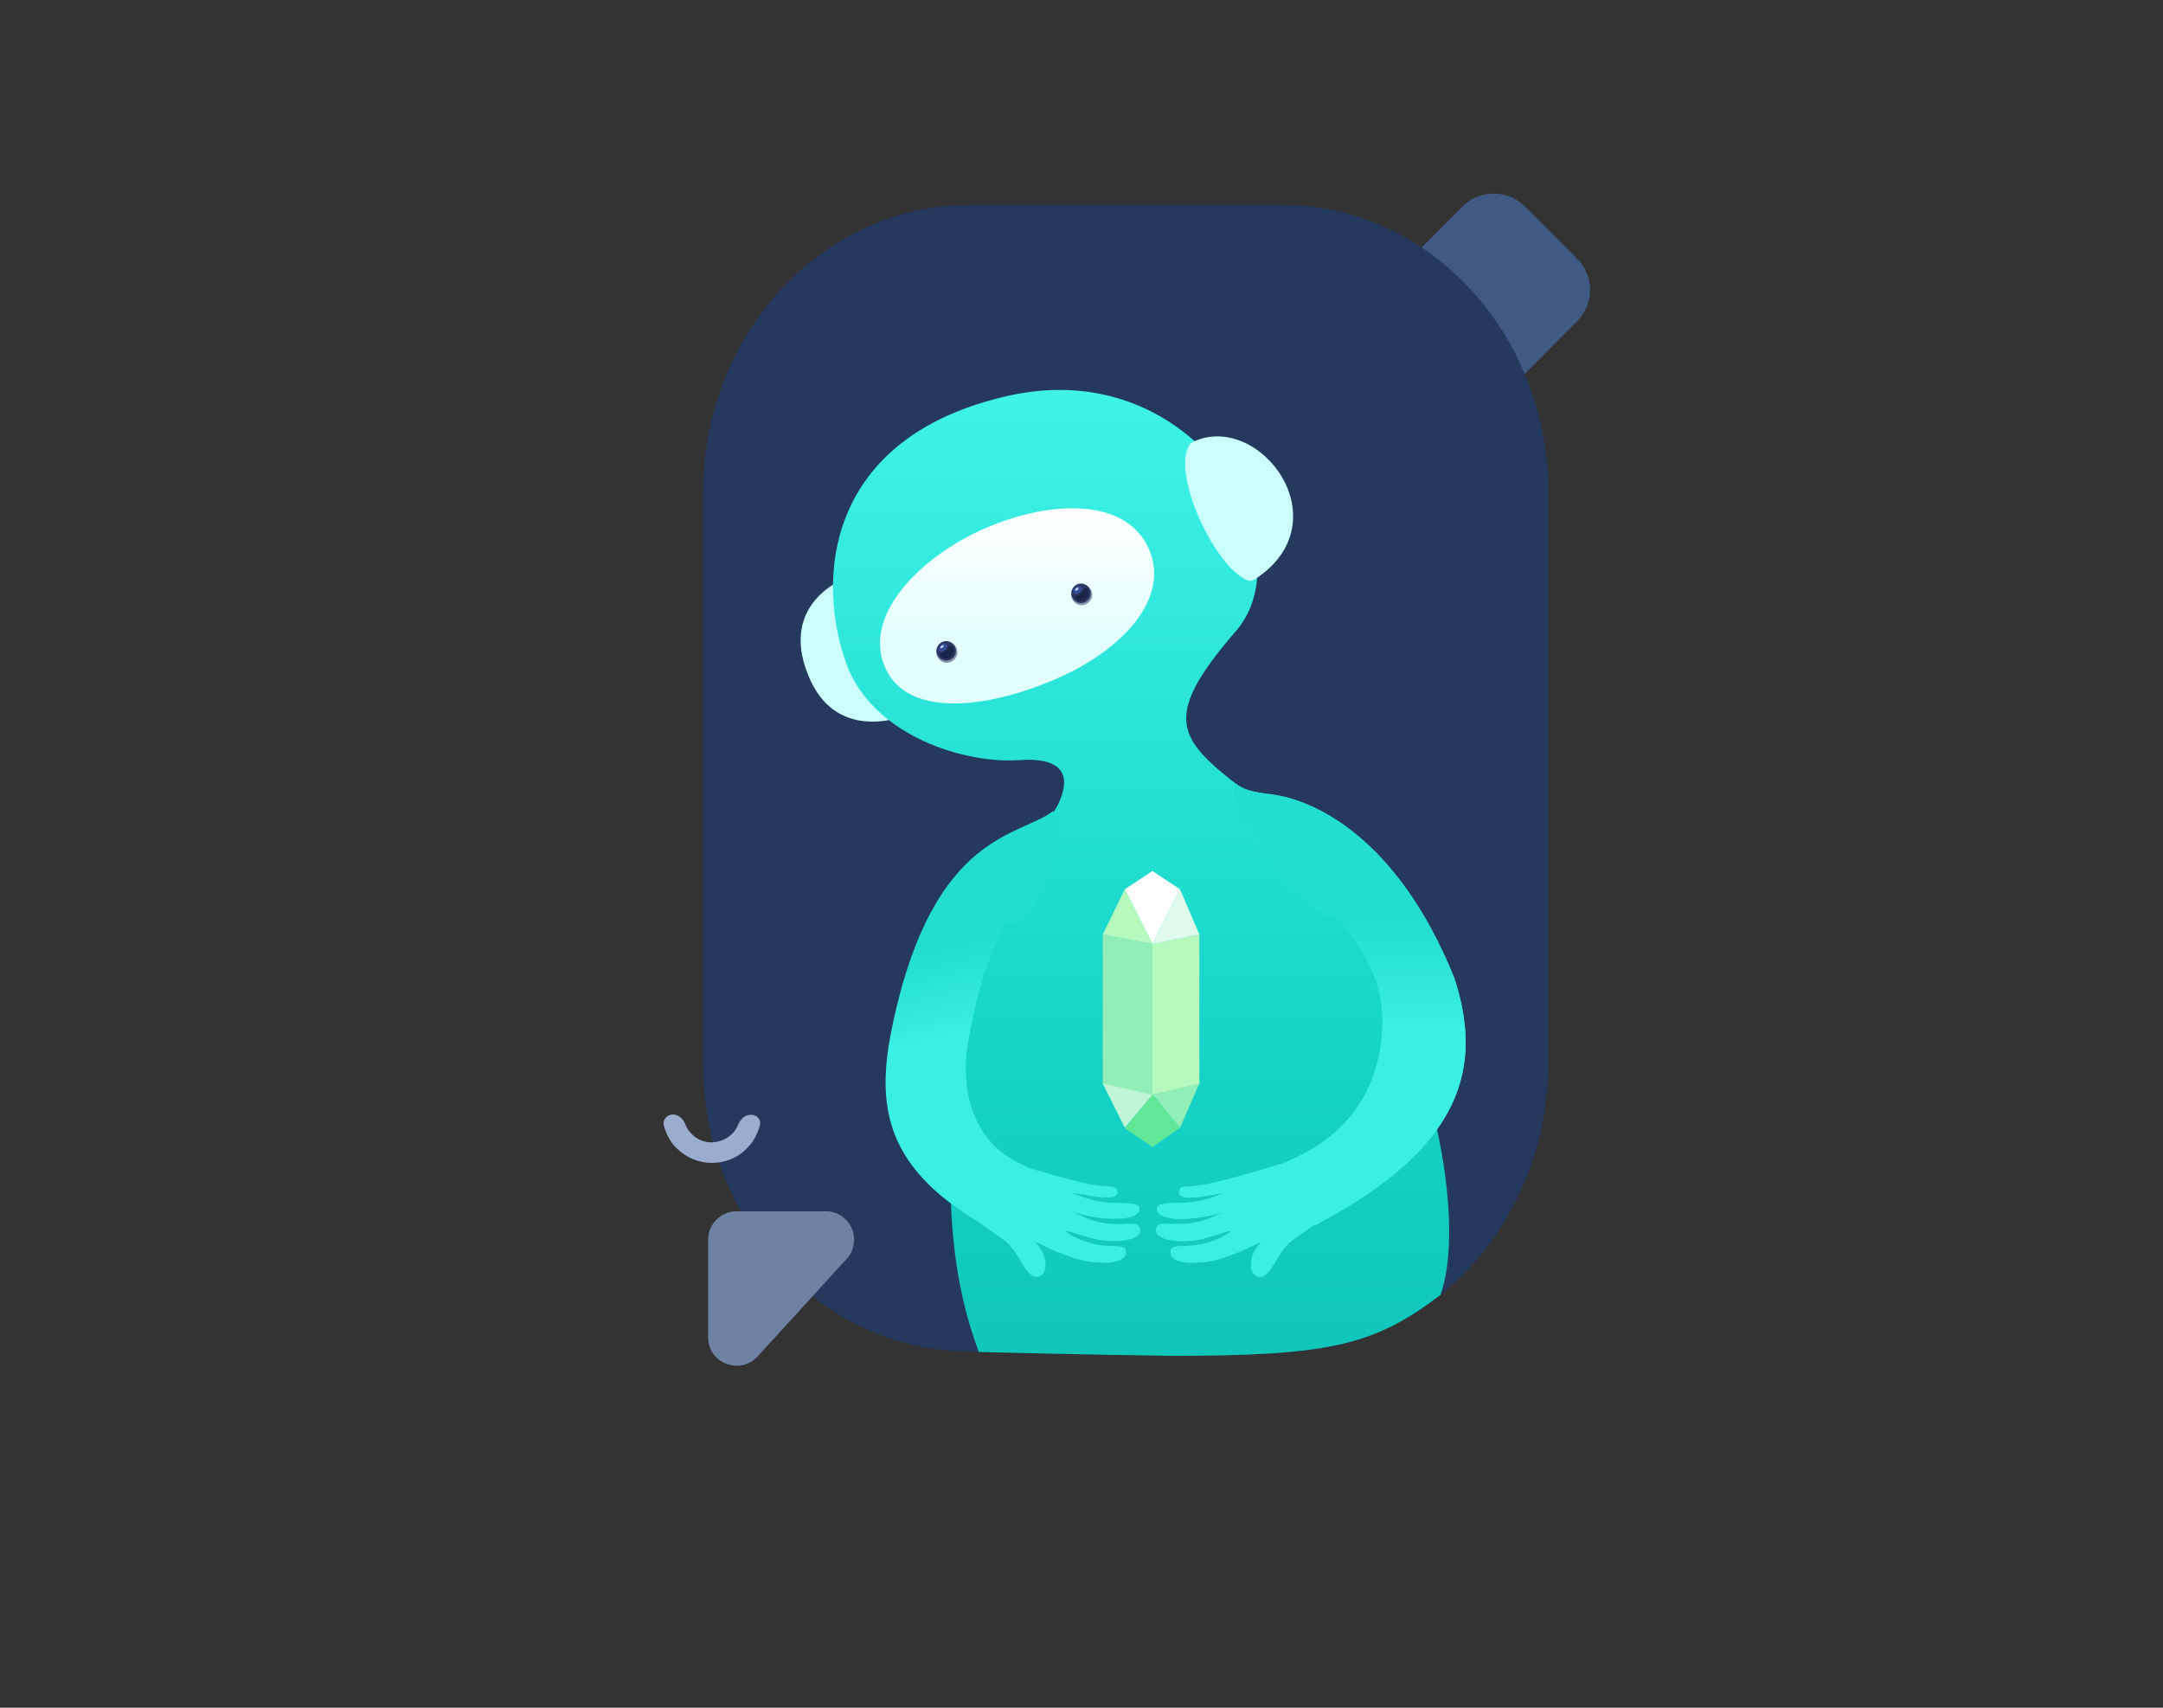 <svg width="760" height="600" viewBox="0 0 760 600" fill="none" xmlns="http://www.w3.org/2000/svg">
<rect x="0" y="0" width="760" height="600" fill="#333333" stroke="none"/>
<path d="M513.82 72.575C519.92 66.475 529.72 66.475 535.82 72.575L554.12 90.875C560.22 96.975 560.22 106.775 554.12 112.875L536.02 131.075C529.92 137.175 520.12 137.175 514.02 131.075L495.72 112.775C489.62 106.675 489.62 96.875 495.72 90.775L513.82 72.575Z" fill="#405985"/>
<path d="M544.1 173.3C544.1 117.3 502.2 72 450.5 72H340.7C289 72 247 117.3 247 173.3V373.5C247 429.5 288.9 474.8 340.6 474.8H450.4C502.1 474.8 544 429.4 544 373.5V173.3H544.1Z" fill="#25395F"/>
<path d="M266.207 476.574C260.007 483.274 248.807 478.974 248.807 469.874V435.574C248.807 430.074 253.307 425.574 258.807 425.574H290.107C298.807 425.574 303.307 435.874 297.507 442.274L266.207 476.574Z" fill="#6E82A4"/>
<path d="M236.506 391.574C234.406 391.574 232.806 393.274 233.206 395.274C234.006 398.374 235.506 401.374 237.906 403.574C241.206 406.774 245.506 408.574 250.106 408.574C254.706 408.574 259.106 406.874 262.306 403.574C264.706 401.274 266.206 398.374 267.006 395.274C267.506 393.274 265.806 391.574 263.706 391.674C261.606 391.674 260.106 393.374 259.306 395.274C258.806 396.474 258.106 397.574 257.106 398.474C255.206 400.274 252.706 401.274 250.106 401.374C247.506 401.374 244.906 400.374 243.106 398.474C242.106 397.574 241.406 396.474 240.906 395.274C240.206 393.274 238.506 391.574 236.506 391.574Z" fill="#9AADCE"/>
<path d="M297.074 203.15C297.074 203.15 273.707 211.619 283.863 236.949C293.909 262.586 319.674 250.868 319.674 250.868L297.074 203.15Z" fill="#CAFFFC"/>
<path d="M434.28 221.694C409.356 250.506 413.119 258.61 432.668 274.151C494.976 319.768 518.187 421.865 506.094 455C482.938 472.5 467.75 476.372 411.955 476.372C381.938 476 343.438 475 343.938 475C325.938 428 330.785 352.86 371.707 282.759C375.034 276.03 377.08 265.728 358.206 267.057C339.332 268.386 308.179 258.987 298.032 234.903C286.14 204.32 289.647 153.244 354.813 138.946C419.978 124.648 459.204 192.881 434.28 221.694Z" fill="url(#paint0_linear)"/>
<path d="M347.121 185.183C325.005 194.481 303.717 214.62 310.475 233.236C317.233 251.852 344.436 249.652 369.61 239.159C394.784 228.667 411.68 209.712 403.401 192.281C395.122 174.85 369.238 175.886 347.121 185.183Z" fill="url(#paint1_linear)"/>
<path d="M328.98 228.79C328.837 230.797 330.331 232.658 332.332 232.855C334.336 232.998 336.194 231.502 336.391 229.497C336.534 227.491 335.04 225.629 333.039 225.432C331.04 225.181 329.179 226.731 328.98 228.79Z" fill="#8493AD"/>
<path d="M335.886 228.656C335.859 230.505 334.378 232.072 332.476 232.097C330.63 232.07 329.066 230.587 329.041 228.681C329.068 226.833 330.549 225.266 332.452 225.241C334.297 225.267 335.859 226.805 335.886 228.656Z" fill="#2B3760"/>
<path d="M332.614 226.446C333.026 226.954 332.717 227.811 331.929 228.429C331.196 229.049 330.269 229.117 329.857 228.61C329.445 228.102 329.754 227.245 330.542 226.627C331.332 225.954 332.202 225.938 332.614 226.446Z" fill="#364D98"/>
<path d="M331.514 226.778C331.615 226.945 331.492 227.266 331.209 227.526C330.929 227.731 330.601 227.771 330.443 227.655C330.344 227.433 330.465 227.167 330.748 226.907C331.031 226.647 331.413 226.61 331.514 226.778Z" fill="#C3D8F8"/>
<path d="M330.963 229.421C330.522 229.565 330.067 230.034 330.373 230.483C330.891 231.05 331.582 231.407 332.397 231.388C333.864 231.398 335.114 230.148 335.07 228.677C335.044 228.023 334.906 227.472 334.489 227.073C334.183 226.624 333.51 227.084 333.272 227.564C333.09 227.991 332.689 228.463 332.241 228.77C331.899 229.135 331.453 229.388 330.963 229.421Z" fill="#1B244A"/>
<path d="M376.353 208.569C376.21 210.576 377.704 212.438 379.705 212.635C381.709 212.777 383.567 211.281 383.764 209.277C383.907 207.27 382.413 205.409 380.412 205.212C378.413 204.96 376.553 206.511 376.353 208.569Z" fill="#8493AD"/>
<path d="M383.259 208.436C383.232 210.285 381.751 211.852 379.849 211.877C378.003 211.85 376.439 210.366 376.414 208.461C376.441 206.612 377.922 205.045 379.825 205.02C381.67 205.047 383.232 206.585 383.259 208.436Z" fill="#2B3760"/>
<path d="M379.987 206.225C380.399 206.733 380.09 207.59 379.302 208.208C378.569 208.829 377.642 208.897 377.23 208.389C376.818 207.881 377.127 207.024 377.915 206.406C378.705 205.733 379.575 205.717 379.987 206.225Z" fill="#364D98"/>
<path d="M378.887 206.557C378.988 206.725 378.865 207.046 378.582 207.305C378.302 207.51 377.974 207.55 377.816 207.435C377.717 207.213 377.838 206.946 378.121 206.686C378.404 206.427 378.786 206.389 378.887 206.557Z" fill="#C3D8F8"/>
<path d="M378.336 209.2C377.895 209.344 377.44 209.813 377.746 210.262C378.264 210.829 378.955 211.186 379.77 211.168C381.237 211.178 382.487 209.927 382.443 208.456C382.417 207.802 382.279 207.252 381.862 206.852C381.556 206.404 380.883 206.864 380.645 207.343C380.463 207.77 380.062 208.242 379.614 208.549C379.272 208.915 378.826 209.167 378.336 209.2Z" fill="#1B244A"/>
<path d="M419.127 155.258C418.706 155.456 418.321 155.744 418.057 156.128C411.345 165.874 426.477 198.799 438.226 203.877C439.095 204.253 440.102 204.067 440.897 203.551C471.965 183.379 442.654 144.212 419.127 155.258Z" fill="#CAFFFC"/>
<path d="M358.939 409C341.439 401.344 336.939 381.999 340.439 364.499C343.939 346.999 345.398 340.49 353.438 324.499C366.195 325.995 377.429 288.413 369.939 285C358.439 293.999 328.388 292.279 313.939 358.5C307.939 386 308.939 408.999 344.939 430C357.798 437.501 374.939 416 358.939 409Z" fill="url(#paint2_linear)"/>
<path d="M404.923 385.54V331.705L421.413 328.31V381.067L404.923 385.54Z" fill="#B7F8BC"/>
<path d="M404.923 385.54V331.705L387.463 328.31V381.067L404.923 385.54Z" fill="#90EEB6"/>
<path d="M404.923 331.705L395.223 312.445L404.923 306L414.623 312.445L404.923 331.705Z" fill="white"/>
<path d="M404.923 384.57L414.623 396.199L404.923 403L395.223 396.414L404.923 384.57Z" fill="#61E897"/>
<path d="M404.923 331.705L395.223 312.445L387.463 328.31L404.923 331.705Z" fill="#B7F8BC"/>
<path d="M404.922 384.465L414.622 396.21L421.412 380.69L404.922 384.465Z" fill="#90EEB6"/>
<path d="M421.413 328.31L414.623 312.445L404.923 331.705L421.413 328.31Z" fill="#DFFAEA"/>
<path d="M387.463 380.69L395.223 396.21L404.923 384.669L387.463 380.69Z" fill="#BFF5D5"/>
<path d="M364.545 448.594C367.729 448.351 369.154 442.02 363.575 436.106C365.95 437.43 370.863 439.808 377.444 442.046C384.015 444.282 397.407 444.951 395.439 438.888C394.855 437.088 389.017 438.526 383.363 436.816C379.78 435.731 376.283 434.396 374.273 432.469C375.872 432.4 379.239 434.039 384.784 435.337C391.607 436.934 402.542 436.047 400.411 431.075C399.448 428.827 394.882 430.934 387.625 429.654C383.396 428.908 380.805 427.584 376.68 425.748C386.524 428.944 400.411 429.544 400.411 424.682C400.411 422.266 394.671 422.818 390.075 422.551C385.42 422.279 381.877 421.191 376.847 419.201C379.086 419.027 395.504 423.683 392.206 417.578C391.67 416.586 388.112 417.089 383.363 416.157C374.515 414.422 358.481 409.45 351.314 407.245C342.144 404.424 327.474 404.43 333.959 417.577C338.081 427.54 349.681 432.682 354.07 436.815C358.757 441.227 360.367 448.912 364.545 448.594Z" fill="#3AEFE5"/>
<path d="M461.865 430.223C462.257 430.307 462.619 430.256 462.938 430C514.938 402.5 520.938 374 510.938 343.5C490.938 294 461.469 281.037 447.04 279.149C441.791 278.462 437.506 277.901 434.438 275.5C426.948 278.913 457.14 323.505 469.898 322.009L470.002 322.149C479.99 335.569 487.431 345.568 485.438 365C483.568 383.233 473.565 399.259 452.438 408L452.476 408.201C444.481 410.654 431.264 414.641 423.534 416.157C421.438 416.569 419.573 416.7 418.099 416.804C416.233 416.936 414.99 417.024 414.691 417.578C412.194 422.201 421.002 420.653 426.398 419.705C428.128 419.401 429.507 419.159 430.05 419.201C425.02 421.191 421.477 422.279 416.822 422.551C415.834 422.608 414.794 422.628 413.769 422.647C410.024 422.718 406.486 422.785 406.486 424.682C406.486 429.544 420.373 428.944 430.217 425.748C429.726 425.966 429.257 426.178 428.803 426.382C425.452 427.891 422.997 428.997 419.272 429.654C415.971 430.236 413.227 430.118 411.126 430.027C408.607 429.918 407.011 429.849 406.486 431.075C404.355 436.047 415.29 436.934 422.113 435.337C424.778 434.713 426.94 434.01 428.644 433.456C430.486 432.858 431.794 432.433 432.624 432.469C430.614 434.396 427.117 435.731 423.534 436.816C420.822 437.636 418.067 437.732 415.87 437.809C413.488 437.892 411.762 437.952 411.458 438.888C409.49 444.951 422.882 444.282 429.453 442.046C436.034 439.808 440.947 437.43 443.322 436.106C437.743 442.02 439.168 448.351 442.352 448.594C444.832 448.783 446.408 446.151 448.259 443.057C449.526 440.94 450.923 438.607 452.827 436.815C454.072 435.643 455.897 434.389 457.967 432.968C459.203 432.119 460.526 431.21 461.865 430.223Z" fill="#3AEFE5"/>
<path d="M461.865 430.223C462.257 430.307 462.619 430.256 462.938 430C514.938 402.5 520.938 374 510.938 343.5C490.938 294 461.469 281.037 447.04 279.149C441.791 278.462 437.506 277.901 434.438 275.5C426.948 278.913 457.14 323.505 469.898 322.009L470.002 322.149C479.99 335.569 487.431 345.568 485.438 365C483.568 383.233 473.565 399.259 452.438 408L452.476 408.201C444.481 410.654 431.264 414.641 423.534 416.157C421.438 416.569 419.573 416.7 418.099 416.804C416.233 416.936 414.99 417.024 414.691 417.578C412.194 422.201 421.002 420.653 426.398 419.705C428.128 419.401 429.507 419.159 430.05 419.201C425.02 421.191 421.477 422.279 416.822 422.551C415.834 422.608 414.794 422.628 413.769 422.647C410.024 422.718 406.486 422.785 406.486 424.682C406.486 429.544 420.373 428.944 430.217 425.748C429.726 425.966 429.257 426.178 428.803 426.382C425.452 427.891 422.997 428.997 419.272 429.654C415.971 430.236 413.227 430.118 411.126 430.027C408.607 429.918 407.011 429.849 406.486 431.075C404.355 436.047 415.29 436.934 422.113 435.337C424.778 434.713 426.94 434.01 428.644 433.456C430.486 432.858 431.794 432.433 432.624 432.469C430.614 434.396 427.117 435.731 423.534 436.816C420.822 437.636 418.067 437.732 415.87 437.809C413.488 437.892 411.762 437.952 411.458 438.888C409.49 444.951 422.882 444.282 429.453 442.046C436.034 439.808 440.947 437.43 443.322 436.106C437.743 442.02 439.168 448.351 442.352 448.594C444.832 448.783 446.408 446.151 448.259 443.057C449.526 440.94 450.923 438.607 452.827 436.815C454.072 435.643 455.897 434.389 457.967 432.968C459.203 432.119 460.526 431.21 461.865 430.223Z" fill="url(#paint3_linear)"/>
<defs>
<linearGradient id="paint0_linear" x1="400.802" y1="137.071" x2="400.802" y2="476.327" gradientUnits="userSpaceOnUse">
<stop stop-color="#3FF3E9"/>
<stop offset="0.64" stop-color="#17D6CA"/>
<stop offset="1" stop-color="#0FC6BB"/>
</linearGradient>
<linearGradient id="paint1_linear" x1="357.363" y1="178.578" x2="357.363" y2="247.158" gradientUnits="userSpaceOnUse">
<stop stop-color="white"/>
<stop offset="0.651" stop-color="#E2FFFD"/>
<stop offset="1" stop-color="#E2FFFD"/>
</linearGradient>
<linearGradient id="paint2_linear" x1="303.239" y1="297.815" x2="319.804" y2="367.37" gradientUnits="userSpaceOnUse">
<stop stop-color="#22DDD2"/>
<stop offset="0.583" stop-color="#22DDD2"/>
<stop offset="1" stop-color="#3AEFE5"/>
</linearGradient>
<linearGradient id="paint3_linear" x1="423.354" y1="271.766" x2="423.354" y2="361.162" gradientUnits="userSpaceOnUse">
<stop stop-color="#22DDD2"/>
<stop offset="0.583" stop-color="#22DDD2"/>
<stop offset="1" stop-color="#3AEFE5"/>
</linearGradient>
</defs>
</svg>
